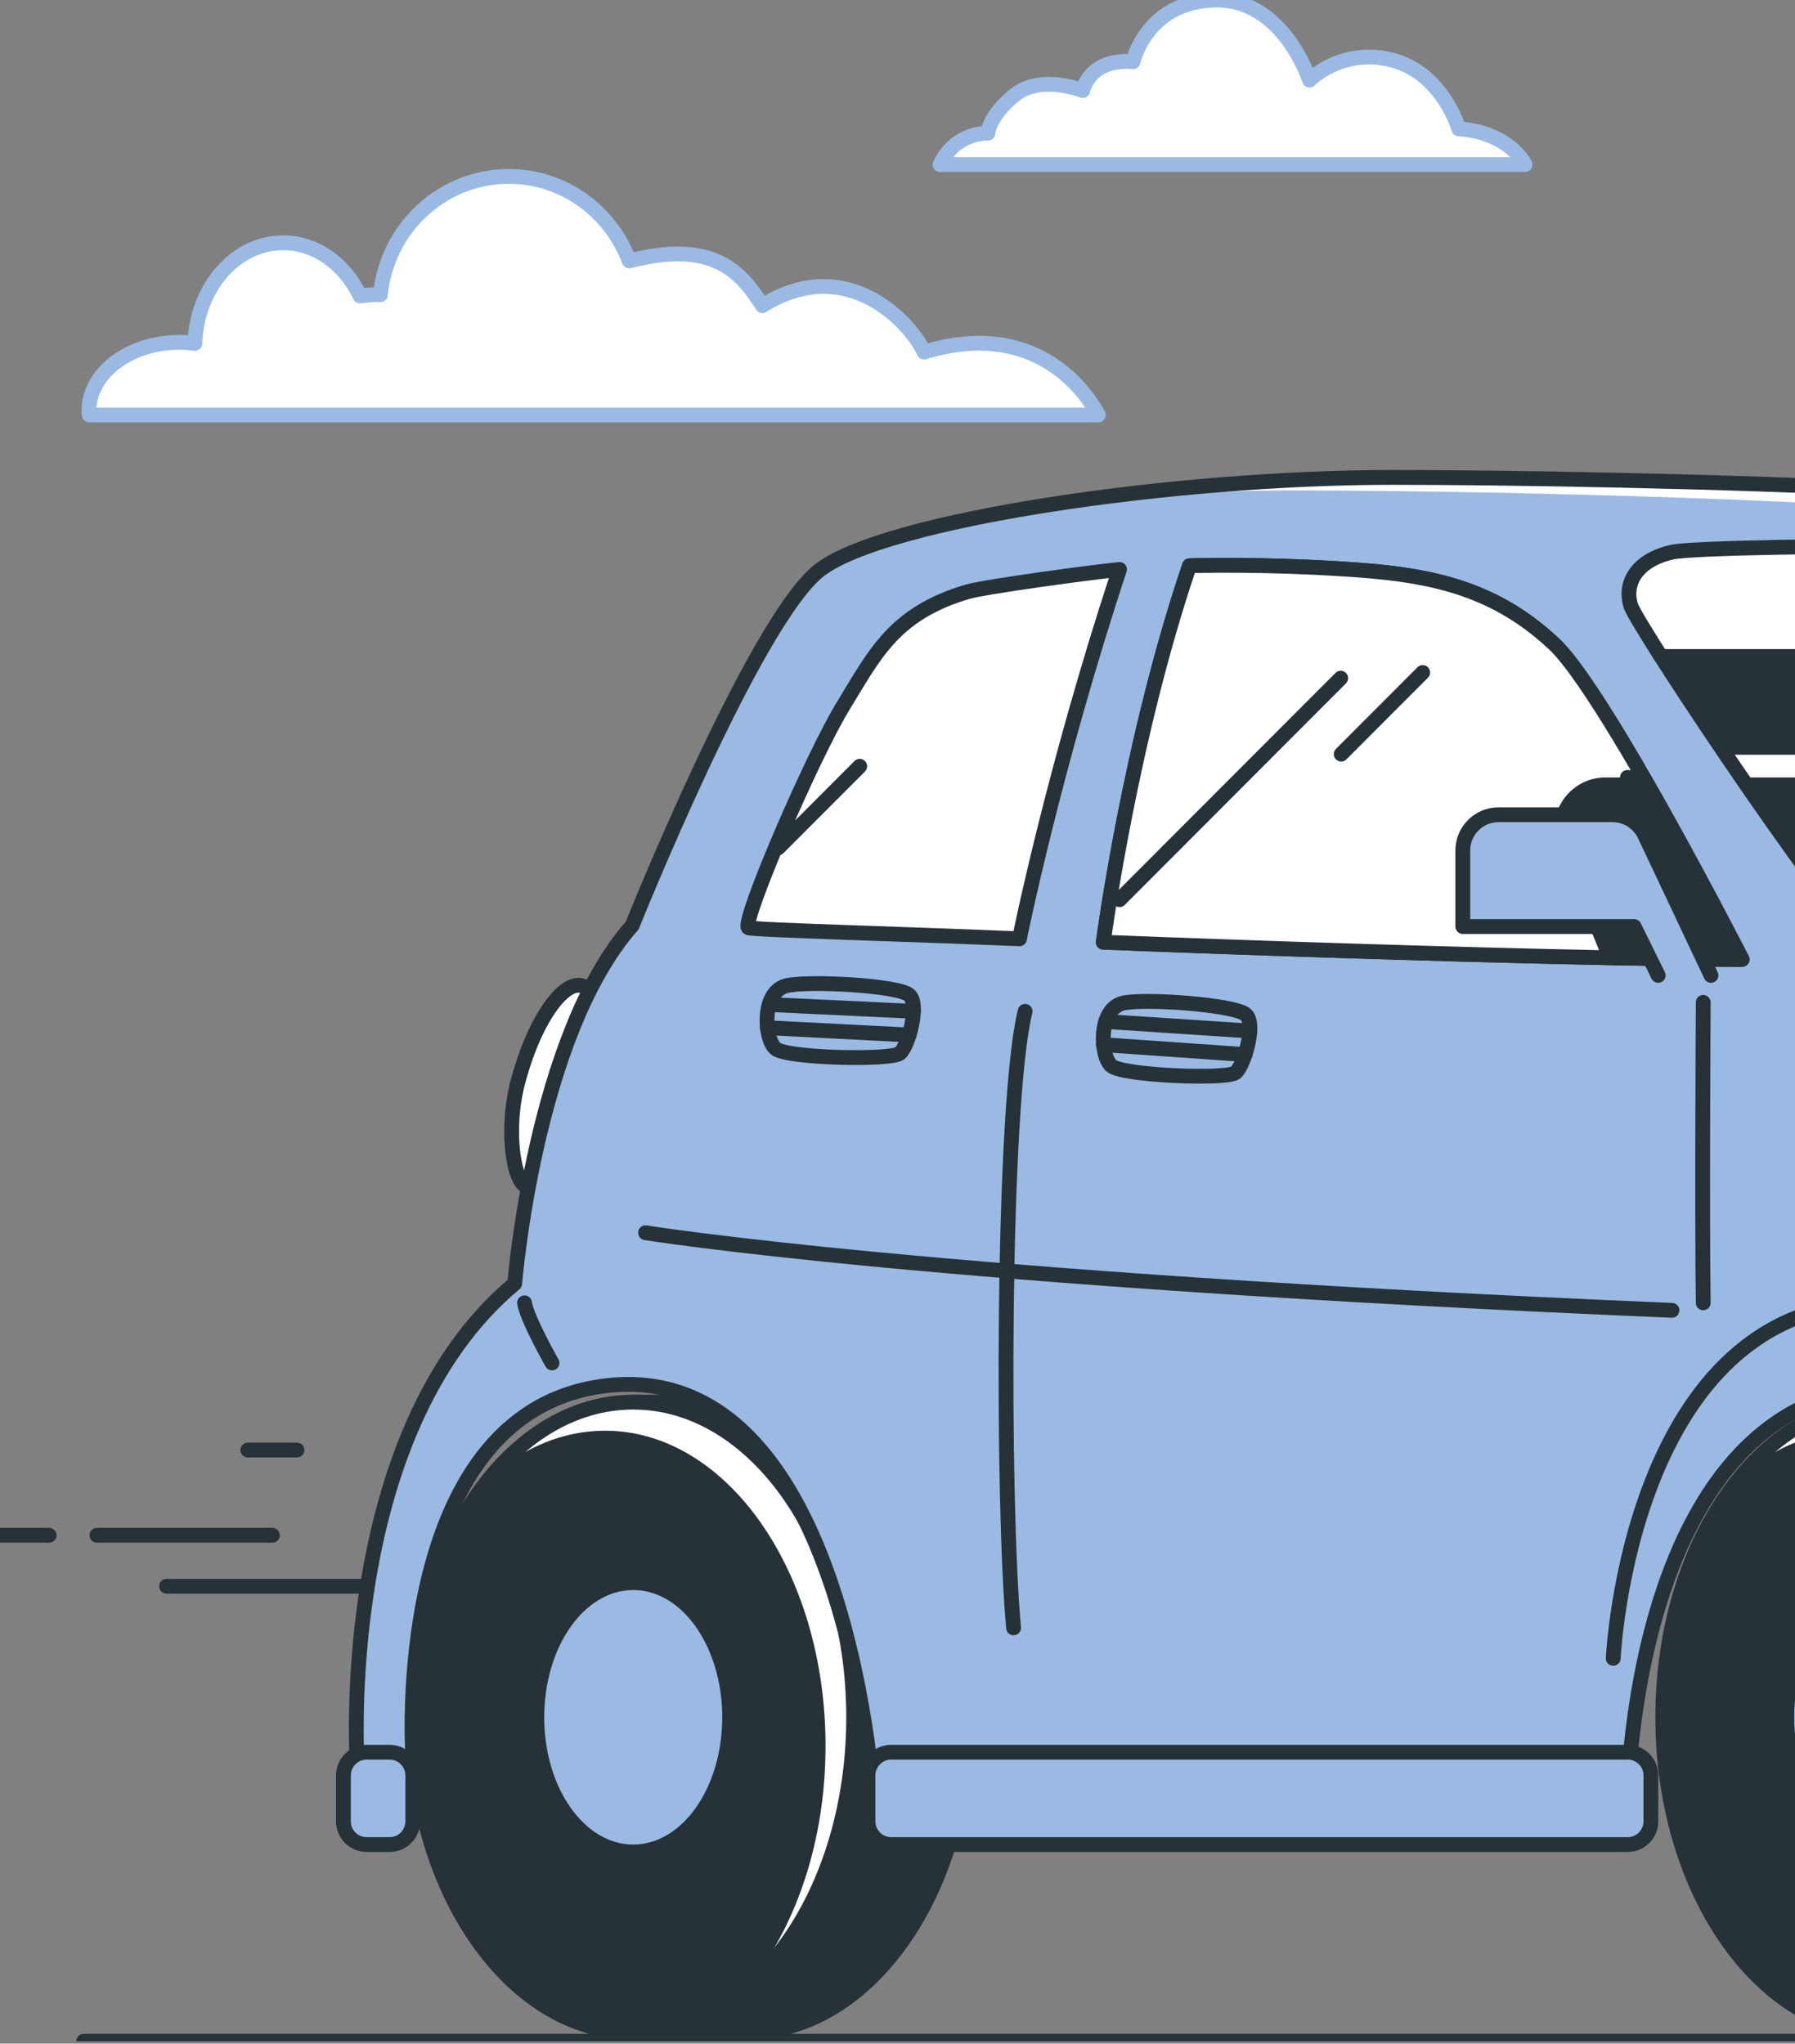 <svg width="303" height="345" viewBox="0 0 303 345" fill="none" xmlns="http://www.w3.org/2000/svg">
<rect x="0" y="0" width="303" height="345" fill="#808080" stroke="none"/>
<g clip-path="url(#clip0_604_414)">
<g clip-path="url(#clip1_604_414)">
<path d="M158.685 27.78H257.434C257.434 27.78 254.866 22.343 246.246 21.755C246.246 21.755 243.531 12.35 235.003 10.145C226.474 7.941 221.045 13.525 221.045 13.525C221.045 13.525 216.644 -0.289 205.052 0.005C193.46 0.299 191.26 10.438 191.26 10.438C191.26 10.438 184.51 9.41 182.75 15.288C182.75 15.288 175.707 12.496 171.305 16.023C166.903 19.55 166.756 22.489 166.756 22.489C166.756 22.489 161.326 22.196 158.685 27.78Z" fill="white" stroke="#9ABAE3" stroke-width="2.5" stroke-miterlimit="10" stroke-linecap="round" stroke-linejoin="round"/>
<path d="M185.411 70.044C182.746 65.189 174.144 53.912 155.983 59.432C153.877 54.754 143.153 42.6 128.691 51.593C124.993 45.768 120.294 40.429 106.22 44.053C103.079 35.712 95.173 29.781 85.891 29.781C74.607 29.781 65.326 38.53 64.21 49.742C64.171 49.742 64.135 49.738 64.097 49.738C62.962 49.738 61.858 49.821 60.78 49.96C58.214 44.605 53.365 40.985 47.794 40.985C39.748 40.985 33.206 48.531 32.895 57.971C32.047 57.86 31.18 57.791 30.291 57.791C21.857 57.791 15.018 62.964 15.018 69.345C15.018 69.581 15.047 69.812 15.065 70.045L185.411 70.044Z" fill="white" stroke="#9ABAE3" stroke-width="2.5" stroke-miterlimit="10" stroke-linecap="round" stroke-linejoin="round"/>
<path d="M61.189 267.783H28.117" stroke="#263238" stroke-width="2.5" stroke-miterlimit="10" stroke-linecap="round" stroke-linejoin="round"/>
<path d="M8.297 259.175H0" stroke="#263238" stroke-width="2.5" stroke-miterlimit="10" stroke-linecap="round" stroke-linejoin="round"/>
<path d="M50.126 244.785H41.83" stroke="#263238" stroke-width="2.5" stroke-miterlimit="10" stroke-linecap="round" stroke-linejoin="round"/>
<path d="M45.978 259.175H16.363" stroke="#263238" stroke-width="2.5" stroke-miterlimit="10" stroke-linecap="round" stroke-linejoin="round"/>
<path d="M99.461 167.325C96.799 163.744 90.863 169.993 87.487 182.391C85.189 190.831 86.75 200.336 89.201 200.34C94.8 200.351 102.714 171.702 99.461 167.325Z" fill="white" stroke="#263238" stroke-width="2.5" stroke-miterlimit="10" stroke-linecap="round" stroke-linejoin="round"/>
<path d="M163.302 289.899C163.302 319.293 146.64 343.097 126.094 343.097H106.887V236.702H126.094C146.64 236.702 163.302 260.523 163.302 289.899Z" fill="#263238"/>
<path d="M156.704 320.15C159.133 312.877 160.481 304.742 160.481 296.147C160.481 265.257 142.97 240.219 121.364 240.219H106.892V236.698H126.094C146.645 236.698 163.304 260.529 163.304 289.894C163.304 301.134 160.874 311.568 156.704 320.15Z" fill="#263238"/>
<path d="M163.302 289.899C163.302 319.293 146.64 343.097 126.094 343.097H106.887V236.702H126.094C146.64 236.702 163.302 260.523 163.302 289.899Z" stroke="#263238" stroke-width="2.5" stroke-miterlimit="10" stroke-linecap="round" stroke-linejoin="round"/>
<path d="M106.891 343.105C127.441 343.105 144.1 319.285 144.1 289.903C144.1 260.52 127.441 236.701 106.891 236.701C86.341 236.701 69.683 260.52 69.683 289.903C69.683 319.285 86.341 343.105 106.891 343.105Z" fill="#263238"/>
<path d="M144.106 289.907C144.106 309.322 136.832 326.31 125.959 335.584C134.143 325.831 139.352 311.161 139.352 294.729C139.352 265.345 122.686 241.524 102.135 241.524C95.171 241.524 88.65 244.261 83.077 249.021C89.534 241.323 97.834 236.702 106.889 236.702C127.439 236.702 144.106 260.522 144.106 289.907Z" fill="white"/>
<path d="M106.891 311.386C115.189 311.386 121.916 301.768 121.916 289.903C121.916 278.038 115.189 268.419 106.891 268.419C98.593 268.419 91.866 278.038 91.866 289.903C91.866 301.768 98.593 311.386 106.891 311.386Z" fill="#9ABAE3"/>
<path d="M106.891 343.105C127.441 343.105 144.1 319.285 144.1 289.903C144.1 260.52 127.441 236.701 106.891 236.701C86.341 236.701 69.683 260.52 69.683 289.903C69.683 319.285 86.341 343.105 106.891 343.105Z" stroke="#263238" stroke-width="2.5" stroke-miterlimit="10" stroke-linecap="round" stroke-linejoin="round"/>
<path d="M317.885 343.105C338.435 343.105 355.094 319.285 355.094 289.903C355.094 260.52 338.435 236.701 317.885 236.701C297.336 236.701 280.677 260.52 280.677 289.903C280.677 319.285 297.336 343.105 317.885 343.105Z" fill="#263238"/>
<path d="M355.1 289.907C355.1 309.322 347.825 326.31 336.952 335.584C345.136 325.831 350.346 311.161 350.346 294.729C350.346 265.345 333.679 241.524 313.128 241.524C306.165 241.524 299.644 244.261 294.071 249.021C300.528 241.323 308.829 236.702 317.883 236.702C338.433 236.702 355.1 260.522 355.1 289.907Z" fill="white"/>
<path d="M317.886 311.386C326.184 311.386 332.91 301.768 332.91 289.903C332.91 278.038 326.184 268.419 317.886 268.419C309.587 268.419 302.861 278.038 302.861 289.903C302.861 301.768 309.587 311.386 317.886 311.386Z" fill="#9ABAE3"/>
<path d="M317.885 343.105C338.435 343.105 355.094 319.285 355.094 289.903C355.094 260.52 338.435 236.701 317.885 236.701C297.336 236.701 280.677 260.52 280.677 289.903C280.677 319.285 297.336 343.105 317.885 343.105Z" stroke="#263238" stroke-width="2.5" stroke-miterlimit="10" stroke-linecap="round" stroke-linejoin="round"/>
<path d="M479.751 162.165C479.751 162.165 521.528 173.154 528.28 179.494C535.032 185.834 543.049 223.027 543.049 223.027C543.049 223.027 566.259 251.767 566.259 261.066C566.259 270.364 566.259 305.867 566.259 305.867H371.3C371.3 305.867 366.473 234.016 320.476 234.016C274.479 234.016 274.665 305.867 274.665 305.867H147.646C147.646 305.867 143.702 228.21 101.649 234.016C65.719 238.977 69.683 297.776 69.683 297.776H60.295C60.295 297.776 56.497 242.047 86.88 216.688C86.88 216.688 90.256 174.845 106.713 156.249C106.713 156.249 127.391 104.685 138.363 96.232C149.334 87.779 197.863 80.594 234.998 80.594C272.132 80.594 376.786 82.708 399.995 91.584C423.205 100.46 479.751 162.165 479.751 162.165Z" fill="#9ABAE3"/>
<path d="M566.256 261.067C566.256 270.37 566.256 305.869 566.256 305.869H554.911V266.379C554.911 256.923 531.295 227.678 531.295 227.678C531.295 227.678 523.136 189.841 516.27 183.397C509.406 176.941 466.907 165.769 466.907 165.769C466.907 165.769 409.384 102.995 385.769 93.959C362.153 84.935 255.698 82.787 217.92 82.787C205.611 82.787 192.072 83.562 179.026 84.91C196.69 82.254 217.159 80.588 235.001 80.588C272.132 80.588 376.785 82.711 399.993 91.583C423.203 100.454 479.749 162.16 479.749 162.16C479.749 162.16 521.523 173.154 528.274 179.497C535.026 185.839 543.045 223.028 543.045 223.028C543.045 223.028 566.256 251.763 566.256 261.067Z" fill="white"/>
<path d="M479.751 162.165C479.751 162.165 521.528 173.154 528.28 179.494C535.032 185.834 543.049 223.027 543.049 223.027C543.049 223.027 566.259 251.767 566.259 261.066C566.259 270.364 566.259 305.867 566.259 305.867H371.3C371.3 305.867 366.473 234.016 320.476 234.016C274.479 234.016 274.665 305.867 274.665 305.867H147.646C147.646 305.867 143.702 228.21 101.649 234.016C65.719 238.977 69.683 296.488 69.683 296.488L60.295 297.776C60.295 297.776 56.497 242.047 86.88 216.688C86.88 216.688 90.256 174.845 106.713 156.249C106.713 156.249 127.391 104.685 138.363 96.232C149.334 87.779 197.863 80.594 234.998 80.594C272.132 80.594 376.786 82.708 399.995 91.584C423.205 100.46 479.751 162.165 479.751 162.165Z" stroke="#263238" stroke-width="2.5" stroke-miterlimit="10" stroke-linecap="round" stroke-linejoin="round"/>
<path d="M274.766 311.386H150.427C148.269 311.386 146.519 309.634 146.519 307.472V299.716C146.519 297.554 148.269 295.802 150.427 295.802H274.766C276.924 295.802 278.673 297.554 278.673 299.716V307.472C278.674 309.634 276.925 311.386 274.766 311.386Z" fill="#9ABAE3" stroke="#263238" stroke-width="2.5" stroke-miterlimit="10" stroke-linecap="round" stroke-linejoin="round"/>
<path d="M65.775 311.386H61.877C59.719 311.386 57.97 309.634 57.97 307.472V299.716C57.97 297.554 59.719 295.802 61.877 295.802H65.775C67.933 295.802 69.683 297.554 69.683 299.716V307.472C69.683 309.634 67.933 311.386 65.775 311.386Z" fill="#9ABAE3" stroke="#263238" stroke-width="2.5" stroke-miterlimit="10" stroke-linecap="round" stroke-linejoin="round"/>
<path d="M88.541 219.936C88.963 222.684 93.183 230.08 93.183 230.08" stroke="#263238" stroke-width="2.5" stroke-miterlimit="10" stroke-linecap="round" stroke-linejoin="round"/>
<path d="M272.317 279.953C272.317 279.953 275.06 219.937 317.048 219.937C363.045 219.937 372.75 278.424 372.75 278.424" stroke="#263238" stroke-width="2.5" stroke-miterlimit="10" stroke-linecap="round" stroke-linejoin="round"/>
<path d="M108.973 208.102C108.973 208.102 157.08 215.949 282.233 221.204" stroke="#263238" stroke-width="2.5" stroke-miterlimit="10" stroke-linecap="round" stroke-linejoin="round"/>
<path d="M317.886 161.962H472.564C472.564 161.962 412.84 100.818 397.367 96.029C381.894 91.238 288.354 91.802 282.235 93.211C276.116 94.619 274.147 98.564 275.272 102.228C276.396 105.89 313.801 161.962 317.886 161.962Z" fill="white" stroke="#263238" stroke-width="2.5" stroke-miterlimit="10" stroke-linecap="round" stroke-linejoin="round"/>
<path d="M352.128 161.964H317.889C315.738 161.964 304.384 146.471 293.928 131.241H333.865C337.413 131.241 340.596 133.395 341.926 136.685L352.128 161.964Z" fill="#263238"/>
<path d="M322.088 127.417H291.32C287.959 122.464 284.784 117.673 282.168 113.62C281.491 112.585 280.847 111.593 280.254 110.66L280.246 110.652C280.017 110.287 279.789 109.922 279.569 109.575H311.488C313.545 109.575 315.4 110.821 316.17 112.729L322.088 127.417Z" fill="#263238"/>
<path d="M280.246 110.652L280.254 110.66C280.932 111.194 281.474 111.898 281.804 112.729L282.168 113.62" stroke="#263238" stroke-width="2.5" stroke-miterlimit="10" stroke-linecap="round" stroke-linejoin="round"/>
<path d="M188.937 96.246C177.758 130.123 172.085 158.486 172.085 158.486C153.558 157.698 126.678 156.986 126.31 156.605C125.181 155.486 137.008 127.868 142.35 119.137C147.693 110.405 150.917 103.564 163.303 99.903C166.196 99.039 184.662 96.538 188.976 96.132C188.976 96.132 188.947 96.217 188.937 96.246Z" fill="white" stroke="#263238" stroke-width="2.5" stroke-miterlimit="10" stroke-linecap="round" stroke-linejoin="round"/>
<path d="M294.072 161.968C272.017 161.968 223.047 160.507 186.234 159.058C186.348 158.232 190.79 124.957 200.789 95.509C212.502 95.216 224.938 95.814 231.942 96.449C244.327 97.581 253.603 100.542 262.334 108.714C271.053 116.874 294.072 161.968 294.072 161.968Z" fill="white" stroke="#263238" stroke-width="2.5" stroke-miterlimit="10" stroke-linecap="round" stroke-linejoin="round"/>
<path d="M294.072 161.964H292.963C287.002 161.947 279.264 161.845 270.425 161.659C245.863 161.159 212.868 160.107 186.232 159.056C186.351 158.233 190.787 124.957 200.786 95.506C212.504 95.218 224.942 95.812 231.944 96.448C244.33 97.584 253.601 100.544 262.339 108.718C265.091 111.296 269.273 117.571 273.71 124.94C274.201 125.746 274.692 126.577 275.191 127.417C275.937 128.672 276.682 129.952 277.418 131.241C277.528 131.419 277.63 131.606 277.731 131.784C281.99 139.187 286.147 146.887 289.204 152.653C292.15 158.199 294.072 161.964 294.072 161.964Z" fill="white" stroke="#263238" stroke-width="2.5" stroke-miterlimit="10" stroke-linecap="round" stroke-linejoin="round"/>
<path d="M294.072 161.964H292.963C287.002 161.947 279.264 161.845 270.425 161.659L262.974 143.206C260.671 137.491 264.871 131.241 271.034 131.241H277.418C277.528 131.419 277.63 131.606 277.731 131.784C281.99 139.187 286.147 146.887 289.204 152.653C292.15 158.199 294.072 161.964 294.072 161.964Z" fill="#263238"/>
<path d="M292.963 161.964L289.204 152.653" stroke="#263238" stroke-width="2.5" stroke-miterlimit="10" stroke-linecap="round" stroke-linejoin="round"/>
<path d="M277.732 131.784C276.783 131.428 275.759 131.241 274.709 131.241" stroke="#263238" stroke-width="2.5" stroke-miterlimit="10" stroke-linecap="round" stroke-linejoin="round"/>
<path d="M287.509 169.218C287.509 169.218 287.298 205.003 287.509 219.936" stroke="#263238" stroke-width="2.5" stroke-miterlimit="10" stroke-linecap="round" stroke-linejoin="round"/>
<path d="M288.817 164.66L277.718 141.158C276.76 138.96 274.592 137.54 272.198 137.54H252.948C249.621 137.54 246.924 140.241 246.924 143.574V156.414H275.848L279.907 164.661" fill="#9ABAE3"/>
<path d="M288.817 164.66L277.718 141.158C276.76 138.96 274.592 137.54 272.198 137.54H252.948C249.621 137.54 246.924 140.241 246.924 143.574V156.414H275.848L279.907 164.661" stroke="#263238" stroke-width="2.5" stroke-miterlimit="10" stroke-linecap="round" stroke-linejoin="round"/>
<path d="M132.76 166.403C128.476 167.417 128.962 175.448 130.952 177.056C132.943 178.664 150.502 179.029 151.914 177.806C153.326 176.582 155.265 169.601 153.486 167.982C151.706 166.361 136.515 165.513 132.76 166.403Z" stroke="#263238" stroke-width="2.5" stroke-miterlimit="10" stroke-linecap="round" stroke-linejoin="round"/>
<path d="M129.847 169.576L154.194 170.729" stroke="#263238" stroke-width="2.5" stroke-miterlimit="10" stroke-linecap="round" stroke-linejoin="round"/>
<path d="M129.528 173.494L153.458 174.72" stroke="#263238" stroke-width="2.5" stroke-miterlimit="10" stroke-linecap="round" stroke-linejoin="round"/>
<path d="M189.624 169.326C185.322 170.261 185.661 178.3 187.621 179.944C189.582 181.589 207.132 182.276 208.565 181.079C210 179.882 212.066 172.937 210.316 171.285C208.567 169.633 193.394 168.506 189.624 169.326Z" stroke="#263238" stroke-width="2.5" stroke-miterlimit="10" stroke-linecap="round" stroke-linejoin="round"/>
<path d="M186.654 172.445L210.975 174.046" stroke="#263238" stroke-width="2.5" stroke-miterlimit="10" stroke-linecap="round" stroke-linejoin="round"/>
<path d="M186.262 176.358L210.167 178.023" stroke="#263238" stroke-width="2.5" stroke-miterlimit="10" stroke-linecap="round" stroke-linejoin="round"/>
<path d="M188.975 151.882L226.314 114.485" stroke="#263238" stroke-width="2.5" stroke-miterlimit="10" stroke-linecap="round" stroke-linejoin="round"/>
<path d="M226.396 127.309L240.153 113.53" stroke="#263238" stroke-width="2.5" stroke-miterlimit="10" stroke-linecap="round" stroke-linejoin="round"/>
<path d="M131.365 143.136L145.122 129.358" stroke="#263238" stroke-width="2.5" stroke-miterlimit="10" stroke-linecap="round" stroke-linejoin="round"/>
<path d="M173.04 170.729C169.149 186.571 169.149 253.819 171.095 274.81" stroke="#263238" stroke-width="2.5" stroke-miterlimit="10" stroke-linecap="round" stroke-linejoin="round"/>
<path d="M14.123 344.589H575.546" stroke="#263238" stroke-width="2.5" stroke-miterlimit="10" stroke-linecap="round" stroke-linejoin="round"/>
</g>
</g>
<defs>
<clipPath id="clip0_604_414">
<rect width="303" height="345" fill="white"/>
</clipPath>
<clipPath id="clip1_604_414">
<rect width="575.55" height="344.59" fill="white"/>
</clipPath>
</defs>
</svg>
